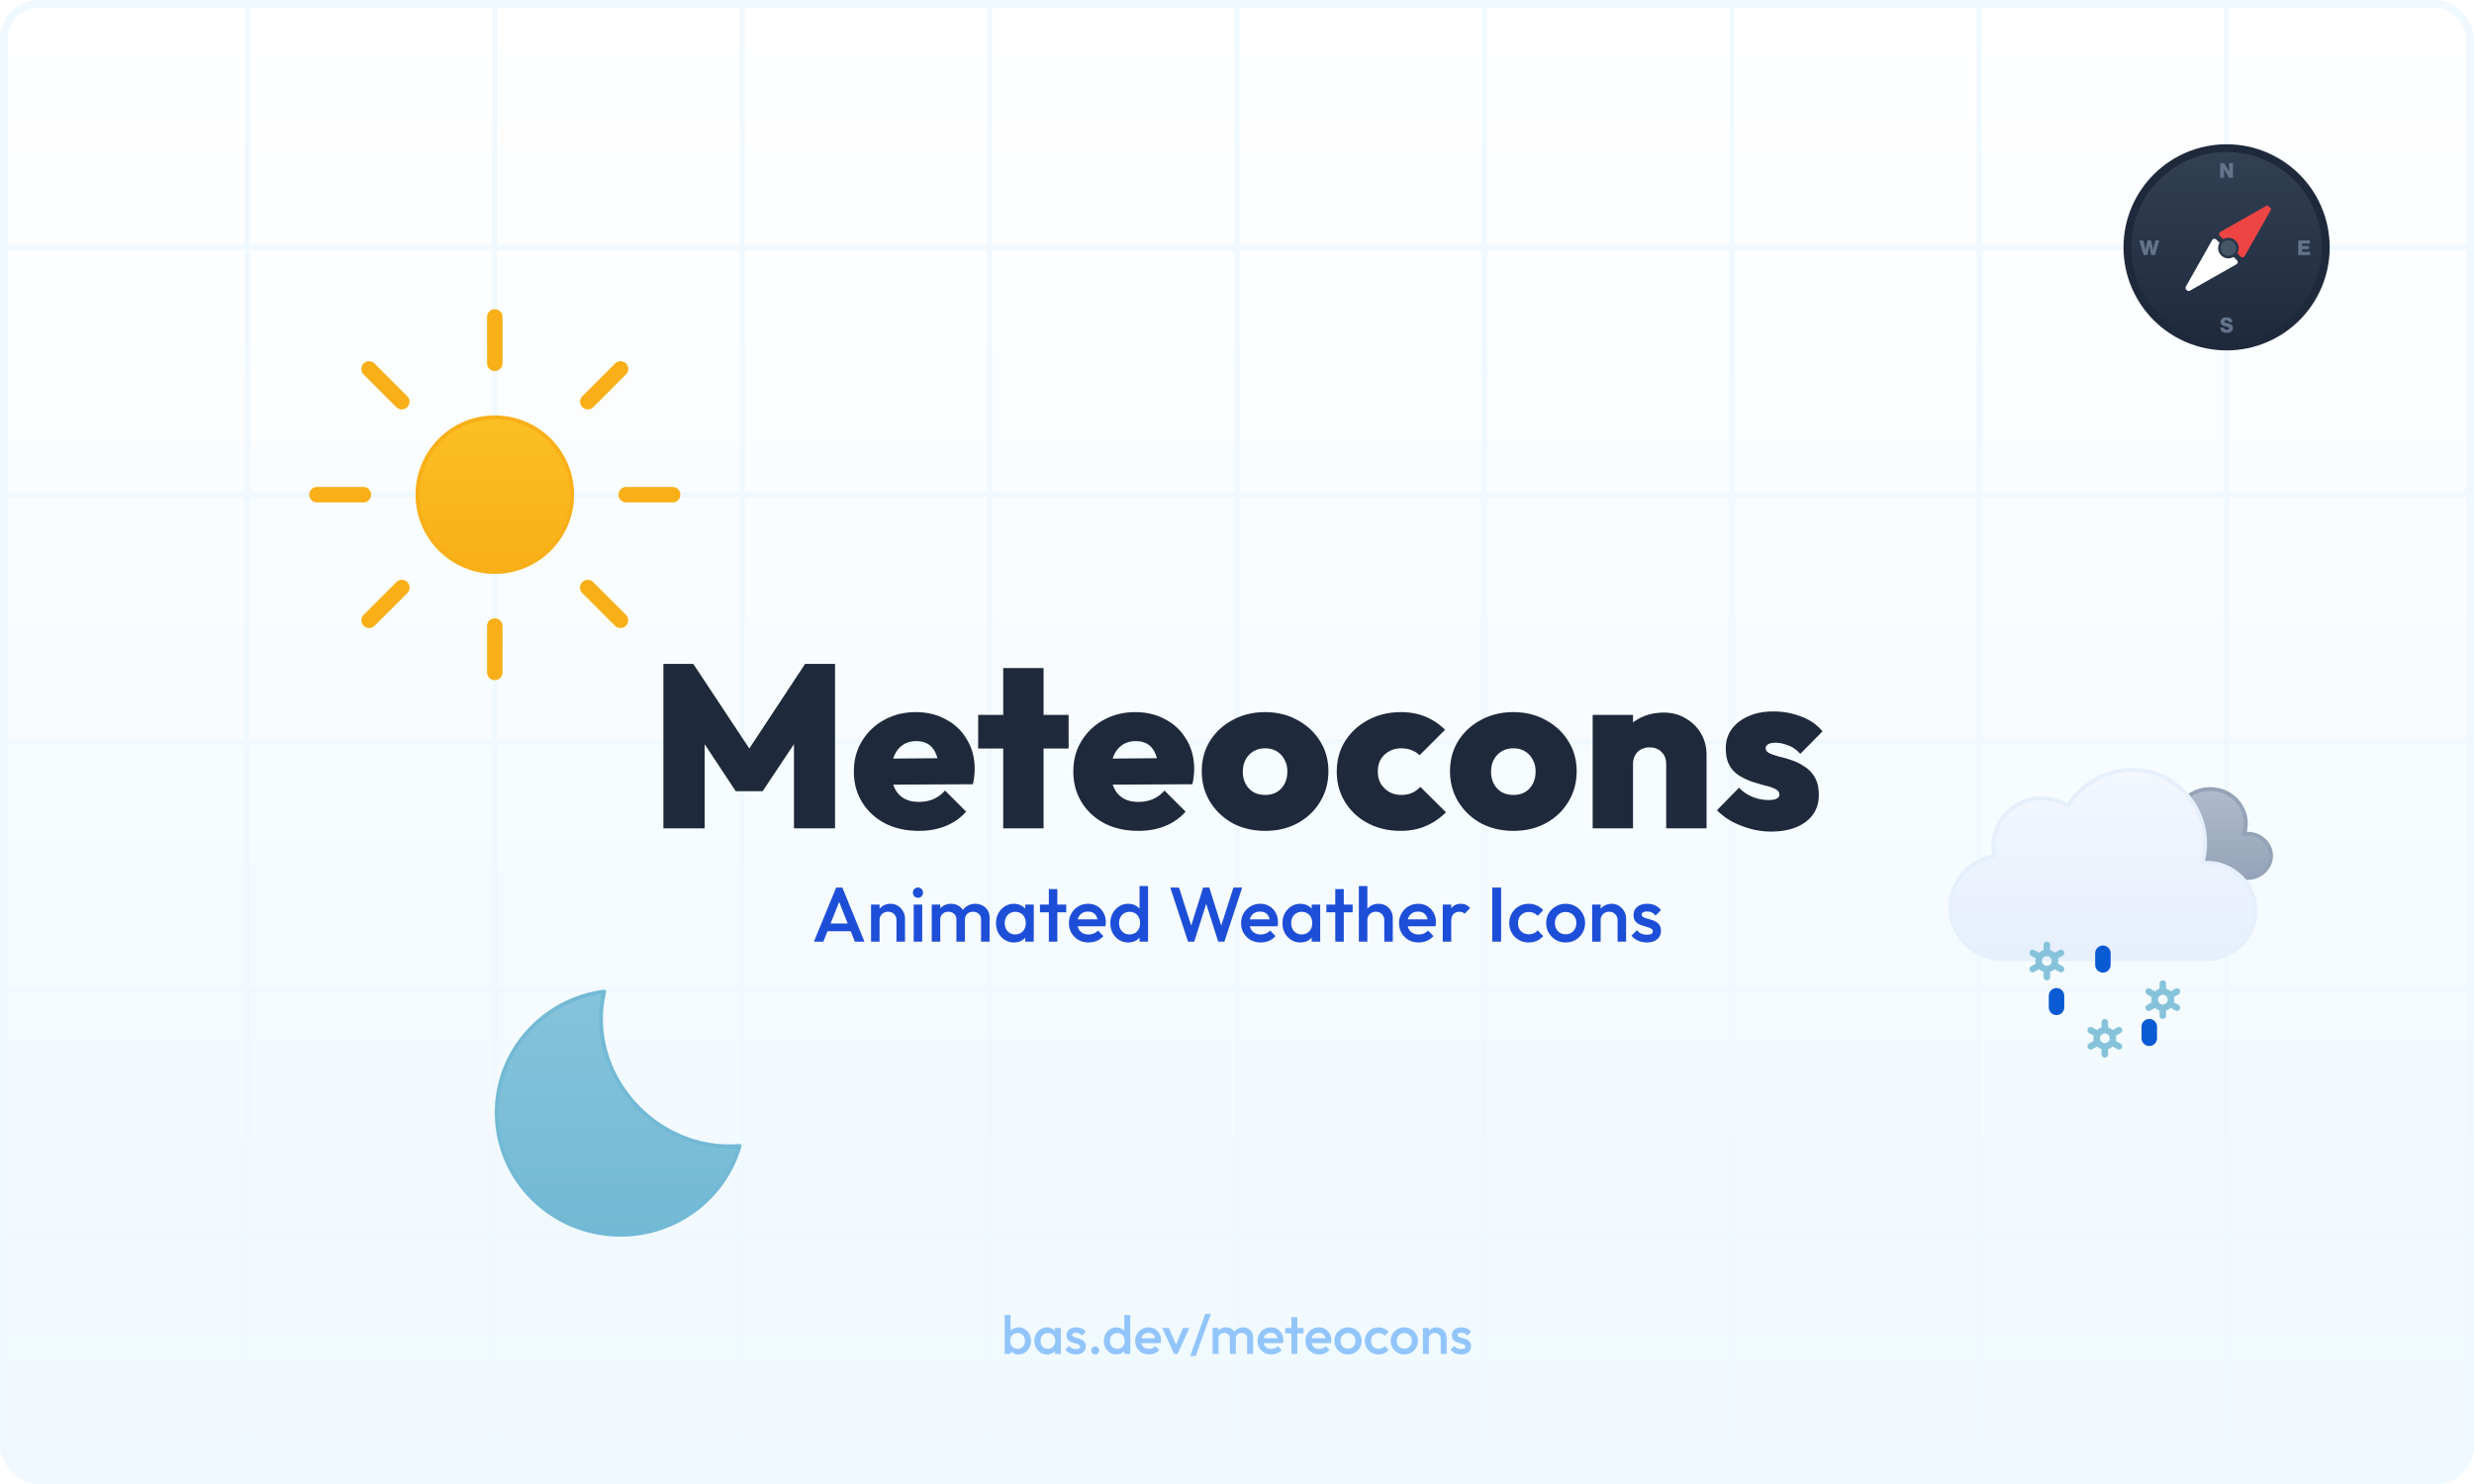 <svg xmlns="http://www.w3.org/2000/svg" fill="none" viewBox="0 0 1920 1152"><g clip-path="url(#a)"><rect width="1920" height="1152" fill="url(#b)" rx="30"/><path stroke="#F0F9FF" stroke-width="4" d="M0 0h192v192H0zM192 0h192v192H192zM384 0h192v192H384zM576 0h192v192H576zM768 0h192v192H768zM960 0h192v192H960zM1152 0h192v192h-192zM1344 0h192v192h-192zM1536 0h192v192h-192zM1728 0h192v192h-192zM0 192h192v192H0zM192 192h192v192H192zM384 192h192v192H384zM576 192h192v192H576zM768 192h192v192H768zM960 192h192v192H960zM1152 192h192v192h-192zM1344 192h192v192h-192zM1536 192h192v192h-192zM1728 192h192v192h-192zM0 384h192v192H0zM192 384h192v192H192zM384 384h192v192H384zM576 384h192v192H576zM768 384h192v192H768zM960 384h192v192H960zM1152 384h192v192h-192zM1344 384h192v192h-192zM1536 384h192v192h-192zM1728 384h192v192h-192zM0 576h192v192H0zM192 576h192v192H192zM384 576h192v192H384zM576 576h192v192H576zM768 576h192v192H768zM960 576h192v192H960zM1152 576h192v192h-192zM1344 576h192v192h-192zM1536 576h192v192h-192zM1728 576h192v192h-192zM0 768h192v192H0zM192 768h192v192H192zM384 768h192v192H384zM576 768h192v192H576zM768 768h192v192H768zM960 768h192v192H960zM1152 768h192v192h-192zM1344 768h192v192h-192zM1536 768h192v192h-192zM1728 768h192v192h-192zM0 960h192v192H0zM192 960h192v192H192zM384 960h192v192H384zM576 960h192v192H576zM768 960h192v192H768zM960 960h192v192H960zM1152 960h192v192h-192zM1344 960h192v192h-192zM1536 960h192v192h-192zM1728 960h192v192h-192z"/><circle cx="384" cy="384" r="60" fill="url(#c)" stroke="#F8AF18" stroke-width="3"/><path fill="#F8AF18" fill-rule="evenodd" d="M384 240a6 6 0 0 1 6 6v36a6 6 0 1 1-12 0v-36a6 6 0 0 1 6-6Zm-101.823 42.177a5.998 5.998 0 0 1 8.485 0l25.456 25.455a6.001 6.001 0 0 1-8.486 8.486l-25.455-25.456a5.998 5.998 0 0 1 0-8.485Zm203.646 0a5.998 5.998 0 0 1 0 8.485l-25.455 25.456a6.001 6.001 0 0 1-8.486-8.486l25.456-25.455a5.998 5.998 0 0 1 8.485 0ZM240 384a6 6 0 0 1 6-6h36a6 6 0 1 1 0 12h-36a6 6 0 0 1-6-6Zm240 0a6 6 0 0 1 6-6h36a6 6 0 1 1 0 12h-36a6 6 0 0 1-6-6Zm-163.882 67.882a6.001 6.001 0 0 1 0 8.486l-25.456 25.455a6 6 0 0 1-8.485-8.485l25.455-25.456a6.001 6.001 0 0 1 8.486 0Zm135.764 0a6.001 6.001 0 0 1 8.486 0l25.455 25.456a6 6 0 0 1-8.485 8.485l-25.456-25.455a6.001 6.001 0 0 1 0-8.486ZM384 480a6 6 0 0 1 6 6v36a6 6 0 1 1-12 0v-36a6 6 0 0 1 6-6Z" clip-rule="evenodd"/><path fill="url(#d)" stroke="#72B9D5" stroke-linecap="round" stroke-linejoin="round" stroke-width="3" d="M385.5 863.695c0-48.089 36.319-87.811 83.404-93.948-15.059 63.353 39.898 125.301 105.073 119.801-11.419 39.765-48.383 68.952-92.37 68.952-53.096 0-96.107-42.467-96.107-94.805Z"/><g clip-path="url(#e)"><circle cx="1728" cy="192" r="77" fill="url(#f)" stroke="#1E293B" stroke-width="6"/><path fill="#64748B" d="M1730 133.232v-6.624h2.94V138h-2.99l-3.95-6.592V138h-2.96v-11.392h2.96l4 6.624ZM1786.59 193.392v2.08h6.17V198h-9.17v-11.392h9.01v2.48h-6.01v1.872h5.28v2.432h-5.28ZM1728.08 258.368c-1.53 0-2.73-.347-3.6-1.04-.88-.704-1.35-1.701-1.41-2.992h2.96c.07 1.088.78 1.632 2.11 1.632 1.16 0 1.74-.379 1.74-1.136 0-.299-.1-.528-.32-.688-.2-.171-.54-.32-1.04-.448l-2.24-.528c-1.96-.459-2.94-1.541-2.94-3.248 0-1.045.38-1.904 1.14-2.576.75-.672 1.88-1.008 3.39-1.008 1.44 0 2.56.32 3.37.96.82.629 1.25 1.525 1.32 2.688h-2.9c-.13-.896-.73-1.344-1.81-1.344-.47 0-.84.096-1.12.288-.26.181-.4.427-.4.736 0 .48.37.811 1.09.992l2.34.544c2.11.501 3.16 1.643 3.16 3.424 0 1.173-.43 2.091-1.29 2.752-.87.661-2.05.992-3.55.992ZM1671.46 191.616l1.26-5.008h2.99L1672.4 198h-2.88l-1.52-7.28-1.46 7.28h-2.94l-3.31-11.392h3.02l1.27 5.008.52 2.704.47-2.704 1.07-5.008h2.75l1.11 5.008.44 2.656.52-2.656Z"/></g><g clip-path="url(#g)" filter="url(#h)"><path fill="#fff" d="m1735.61 203.195-35.99 20.39c-1.92 1.088-4.29-1.28-3.2-3.202l20.38-35.995a2.006 2.006 0 0 1 3.16-.429l16.08 16.082c.94.934.72 2.503-.43 3.154Z"/><path fill="#EF4444" d="m1742.02 196.784 20.39-35.996c1.09-1.921-1.28-4.289-3.2-3.201l-35.99 20.39a1.997 1.997 0 0 0-.43 3.154l16.08 16.081c.93.935 2.5.722 3.15-.428Z"/><circle cx="1729.41" cy="190.586" r="7" fill="#475569" stroke="#293649" stroke-width="2" transform="rotate(45 1729.41 190.586)"/></g><path fill="url(#i)" stroke="#94A3B8" stroke-miterlimit="10" stroke-width="3" d="m1742.13 645.331-.51 1.961 2.03-.084c9.84-.413 18.85 7.203 18.85 17.125 0 9.598-8.49 17.166-18.03 17.167-17.68-.015-35.36-.01-53.03-.005-8.84.002-17.68.005-26.51.005-9.63.002-18.4-7.142-19.35-16.768-.94-9.594 6.27-18.184 15.71-19.895l1.48-.267-.27-1.474c-1.18-6.587 1.94-13.313 7.56-16.977 5.77-3.766 13.47-3.962 19.45-.515l1.23.714.78-1.201c7.21-11.199 22.12-15.484 34.43-10.543 12.13 4.869 19.49 18.023 16.18 30.757Z"/><path fill="url(#j)" stroke="#E6EFFC" stroke-miterlimit="10" stroke-width="3" d="m1709.71 667.947-.49 1.949 2.01-.087c21.03-.918 39.27 16.208 39.27 37.302 0 20.419-17.18 37.389-37.57 37.389H1553.86c-20.48.005-38.25-15.976-40.18-36.393-1.93-20.41 12.53-39.416 32.65-43.215l1.45-.274-.25-1.454c-2.45-14.225 3.85-28.936 15.78-37.043 11.97-8.128 28.03-8.57 40.43-1.117l1.27.763.78-1.26c14.58-23.574 45.1-33.261 70.66-22.577 25.52 10.67 39.97 39.15 33.26 66.017Z"/><path fill="#86C3DB" d="m1600.73 750.098-3.61-2.065a8.58 8.58 0 0 0-.01-4.061l3.62-2.069c.29-.162.54-.379.75-.64.2-.261.35-.559.43-.878.09-.319.11-.652.07-.979a2.544 2.544 0 0 0-.32-.928 2.538 2.538 0 0 0-3.46-.918l-3.62 2.069c-1-.953-2.22-1.65-3.55-2.03v-4.138a2.51 2.51 0 0 0-.77-1.745 2.516 2.516 0 0 0-1.76-.716c-.66 0-1.29.257-1.76.716a2.51 2.51 0 0 0-.77 1.745v4.138a8.844 8.844 0 0 0-3.56 2.023l-3.61-2.066a2.547 2.547 0 0 0-3.46.918c-.17.285-.28.601-.32.928-.04.328-.02.661.07.979.08.319.23.618.43.878.21.261.46.479.75.641l3.61 2.065a8.575 8.575 0 0 0 .01 4.06l-3.62 2.069c-.29.162-.54.38-.75.64-.2.261-.35.559-.43.878-.09.319-.11.652-.07.98a2.531 2.531 0 0 0 1.86 2.097c.65.172 1.34.082 1.92-.251l3.62-2.069a8.49 8.49 0 0 0 3.55 2.025v4.145c.02.66.3 1.286.77 1.745.47.459 1.1.716 1.76.716.66 0 1.29-.257 1.76-.716a2.51 2.51 0 0 0 .77-1.745v-4.146a8.826 8.826 0 0 0 3.55-2.021l3.62 2.069a2.547 2.547 0 0 0 3.46-.917c.17-.286.28-.601.32-.929.04-.327.02-.66-.07-.979a2.415 2.415 0 0 0-.43-.878 2.57 2.57 0 0 0-.75-.64Zm-14.13-.84c-.43-.243-.81-.57-1.11-.961a3.656 3.656 0 0 1-.66-1.317 3.832 3.832 0 0 1-.1-1.469c.07-.492.23-.965.48-1.394a3.822 3.822 0 0 1 2.31-1.752 3.809 3.809 0 0 1 3.99 1.334 3.801 3.801 0 0 1 .75 2.787c-.06.491-.22.965-.47 1.393a3.868 3.868 0 0 1-2.32 1.753c-.97.259-2 .125-2.87-.372v-.002ZM1645.73 810.098l-3.61-2.065a8.58 8.58 0 0 0-.01-4.061l3.62-2.069c.29-.162.54-.379.75-.64.2-.261.35-.559.43-.878.09-.319.11-.652.07-.979a2.544 2.544 0 0 0-.32-.928 2.538 2.538 0 0 0-3.46-.918l-3.62 2.069c-1-.953-2.22-1.65-3.55-2.03v-4.138a2.51 2.51 0 0 0-.77-1.745 2.516 2.516 0 0 0-1.76-.716c-.66 0-1.29.257-1.76.716a2.51 2.51 0 0 0-.77 1.745v4.138a8.844 8.844 0 0 0-3.56 2.023l-3.61-2.066a2.547 2.547 0 0 0-3.46.918c-.17.285-.28.601-.32.928-.04.328-.02.661.07.979.08.319.23.618.43.878.21.261.46.479.75.641l3.61 2.065a8.575 8.575 0 0 0 .01 4.06l-3.62 2.069c-.29.162-.54.38-.75.64-.2.261-.35.559-.43.878-.09.319-.11.652-.07.98a2.531 2.531 0 0 0 1.86 2.097c.65.172 1.34.082 1.92-.251l3.62-2.069a8.49 8.49 0 0 0 3.55 2.025v4.145c.02.66.3 1.286.77 1.745.47.459 1.1.716 1.76.716.66 0 1.29-.257 1.76-.716a2.51 2.51 0 0 0 .77-1.745v-4.146a8.826 8.826 0 0 0 3.55-2.021l3.62 2.069a2.547 2.547 0 0 0 3.46-.917c.17-.286.28-.601.32-.929.04-.327.02-.66-.07-.979a2.415 2.415 0 0 0-.43-.878 2.57 2.57 0 0 0-.75-.64Zm-14.13-.84c-.43-.243-.81-.57-1.11-.961a3.656 3.656 0 0 1-.66-1.317 3.832 3.832 0 0 1-.1-1.469c.07-.492.23-.965.48-1.394a3.822 3.822 0 0 1 2.31-1.752 3.809 3.809 0 0 1 3.99 1.334 3.801 3.801 0 0 1 .75 2.787c-.06.491-.22.965-.47 1.393a3.868 3.868 0 0 1-2.32 1.753c-.97.259-2 .125-2.87-.372v-.002ZM1690.73 780.098l-3.61-2.065a8.58 8.58 0 0 0-.01-4.061l3.62-2.069c.29-.162.54-.379.75-.64.2-.261.35-.559.43-.878.09-.319.11-.652.07-.979a2.544 2.544 0 0 0-.32-.928 2.538 2.538 0 0 0-3.46-.918l-3.62 2.069c-1-.953-2.22-1.65-3.55-2.03v-4.138a2.51 2.51 0 0 0-.77-1.745 2.516 2.516 0 0 0-1.76-.716c-.66 0-1.29.257-1.76.716a2.51 2.51 0 0 0-.77 1.745v4.138a8.844 8.844 0 0 0-3.56 2.023l-3.61-2.066a2.547 2.547 0 0 0-3.46.918c-.17.285-.28.601-.32.928-.04.328-.02.661.07.979.08.319.23.618.43.878.21.261.46.479.75.641l3.61 2.065a8.575 8.575 0 0 0 .01 4.06l-3.62 2.069c-.29.162-.54.38-.75.64-.2.261-.35.559-.43.878-.09.319-.11.652-.07.98a2.531 2.531 0 0 0 1.86 2.097c.65.172 1.34.082 1.92-.251l3.62-2.069a8.49 8.49 0 0 0 3.55 2.025v4.145c.02.66.3 1.286.77 1.745.47.459 1.1.716 1.76.716.66 0 1.29-.257 1.76-.716a2.51 2.51 0 0 0 .77-1.745v-4.146a8.826 8.826 0 0 0 3.55-2.021l3.62 2.069a2.547 2.547 0 0 0 3.46-.917c.17-.286.28-.601.32-.929.04-.327.02-.66-.07-.979a2.415 2.415 0 0 0-.43-.878 2.57 2.57 0 0 0-.75-.64Zm-14.13-.84c-.43-.243-.81-.57-1.11-.961a3.656 3.656 0 0 1-.66-1.317 3.832 3.832 0 0 1-.1-1.469c.07-.492.23-.965.48-1.394a3.822 3.822 0 0 1 2.31-1.752 3.809 3.809 0 0 1 3.99 1.334 3.801 3.801 0 0 1 .75 2.787c-.06.491-.22.965-.47 1.393a3.868 3.868 0 0 1-2.32 1.753c-.97.259-2 .125-2.87-.372v-.002Z"/><path stroke="#0A5AD4" stroke-linecap="round" stroke-width="12" d="M1596 773v9M1632 740v9M1668 797v9"/><path fill="#1E293B" d="M514.836 643V515.38h23.22l48.96 73.98h-10.98l48.78-73.98h23.22V643h-31.86v-74.34l5.04 1.44-29.34 44.1h-20.88l-29.16-44.1 5.04-1.44V643h-32.04Zm198.218 1.98c-9.84 0-18.54-1.92-26.1-5.76-7.56-3.96-13.5-9.42-17.82-16.38-4.32-6.96-6.48-14.94-6.48-23.94 0-8.88 2.1-16.74 6.3-23.58 4.2-6.96 9.9-12.42 17.1-16.38 7.32-4.08 15.54-6.12 24.66-6.12 8.88 0 16.74 1.92 23.58 5.76 6.96 3.72 12.36 8.94 16.2 15.66 3.96 6.6 5.94 14.16 5.94 22.68 0 1.8-.12 3.66-.36 5.58-.12 1.8-.48 3.9-1.08 6.3l-77.58.36V589l65.16-.54-14.04 8.82c-.12-4.92-.84-8.94-2.16-12.06-1.32-3.24-3.24-5.7-5.76-7.38-2.52-1.68-5.7-2.52-9.54-2.52-3.96 0-7.38.96-10.26 2.88s-5.1 4.62-6.66 8.1c-1.56 3.48-2.34 7.68-2.34 12.6 0 5.04.84 9.36 2.52 12.96 1.68 3.48 4.08 6.12 7.2 7.92 3.12 1.8 6.96 2.7 11.52 2.7 4.32 0 8.1-.72 11.34-2.16 3.36-1.44 6.36-3.66 9-6.66l16.38 16.38c-4.32 4.92-9.6 8.64-15.84 11.16-6.12 2.52-13.08 3.78-20.88 3.78Zm65.51-1.98V518.62h31.32V643h-31.32Zm-19.44-61.92v-26.1h70.2v26.1h-70.2Zm124.262 63.9c-9.84 0-18.54-1.92-26.1-5.76-7.56-3.96-13.5-9.42-17.82-16.38-4.32-6.96-6.48-14.94-6.48-23.94 0-8.88 2.1-16.74 6.3-23.58 4.2-6.96 9.9-12.42 17.1-16.38 7.32-4.08 15.54-6.12 24.66-6.12 8.88 0 16.74 1.92 23.58 5.76 6.96 3.72 12.36 8.94 16.2 15.66 3.96 6.6 5.94 14.16 5.94 22.68 0 1.8-.12 3.66-.36 5.58-.12 1.8-.48 3.9-1.08 6.3l-77.58.36V589l65.16-.54-14.04 8.82c-.12-4.92-.84-8.94-2.16-12.06-1.32-3.24-3.24-5.7-5.76-7.38-2.52-1.68-5.7-2.52-9.54-2.52-3.96 0-7.38.96-10.26 2.88s-5.1 4.62-6.66 8.1c-1.56 3.48-2.34 7.68-2.34 12.6 0 5.04.84 9.36 2.52 12.96 1.68 3.48 4.08 6.12 7.2 7.92 3.12 1.8 6.96 2.7 11.52 2.7 4.32 0 8.1-.72 11.34-2.16 3.36-1.44 6.36-3.66 9-6.66l16.38 16.38c-4.32 4.92-9.6 8.64-15.84 11.16-6.12 2.52-13.08 3.78-20.88 3.78Zm98.588 0c-9.48 0-17.94-1.98-25.38-5.94-7.32-4.08-13.14-9.6-17.46-16.56-4.32-7.08-6.48-15-6.48-23.76 0-8.76 2.1-16.56 6.3-23.4 4.32-6.96 10.2-12.42 17.64-16.38 7.44-4.08 15.84-6.12 25.2-6.12s17.7 2.04 25.016 6.12c7.44 3.96 13.32 9.42 17.64 16.38 4.32 6.84 6.48 14.64 6.48 23.4 0 8.76-2.16 16.68-6.48 23.76-4.2 6.96-10.02 12.48-17.46 16.56-7.316 3.96-15.656 5.94-25.016 5.94Zm-.18-27.9c3.48 0 6.48-.72 9-2.16 2.64-1.56 4.68-3.72 6.12-6.48 1.44-2.76 2.16-5.94 2.16-9.54 0-3.6-.78-6.72-2.34-9.36-1.44-2.76-3.42-4.86-5.94-6.3-2.52-1.56-5.52-2.34-9-2.34-3.36 0-6.36.78-9 2.34-2.64 1.56-4.68 3.72-6.12 6.48-1.44 2.64-2.16 5.76-2.16 9.36 0 3.48.72 6.6 2.16 9.36 1.44 2.76 3.48 4.92 6.12 6.48 2.64 1.44 5.64 2.16 9 2.16Zm105.126 27.9c-9.36 0-17.82-1.98-25.38-5.94-7.44-3.96-13.32-9.42-17.64-16.38-4.32-6.96-6.48-14.82-6.48-23.58 0-8.88 2.16-16.8 6.48-23.76 4.44-6.96 10.38-12.42 17.82-16.38 7.56-4.08 16.08-6.12 25.56-6.12 6.84 0 13.08 1.14 18.72 3.42 5.64 2.28 10.8 5.7 15.48 10.26l-19.8 19.8c-1.8-1.8-3.9-3.12-6.3-3.96-2.28-.96-4.98-1.44-8.1-1.44-3.36 0-6.42.78-9.18 2.34-2.64 1.44-4.8 3.48-6.48 6.12-1.56 2.64-2.34 5.82-2.34 9.54 0 3.6.78 6.78 2.34 9.54 1.68 2.64 3.84 4.74 6.48 6.3 2.76 1.56 5.82 2.34 9.18 2.34 3.36 0 6.24-.54 8.64-1.62 2.4-1.08 4.5-2.64 6.3-4.68l19.98 19.8c-4.92 4.8-10.26 8.4-16.02 10.8-5.64 2.4-12.06 3.6-19.26 3.6Zm87.71 0c-9.48 0-17.94-1.98-25.38-5.94-7.32-4.08-13.14-9.6-17.46-16.56-4.32-7.08-6.48-15-6.48-23.76 0-8.76 2.1-16.56 6.3-23.4 4.32-6.96 10.2-12.42 17.64-16.38 7.44-4.08 15.84-6.12 25.2-6.12s17.7 2.04 25.02 6.12c7.44 3.96 13.32 9.42 17.64 16.38 4.32 6.84 6.48 14.64 6.48 23.4 0 8.76-2.16 16.68-6.48 23.76-4.2 6.96-10.02 12.48-17.46 16.56-7.32 3.96-15.66 5.94-25.02 5.94Zm-.18-27.9c3.48 0 6.48-.72 9-2.16 2.64-1.56 4.68-3.72 6.12-6.48 1.44-2.76 2.16-5.94 2.16-9.54 0-3.6-.78-6.72-2.34-9.36-1.44-2.76-3.42-4.86-5.94-6.3-2.52-1.56-5.52-2.34-9-2.34-3.36 0-6.36.78-9 2.34-2.64 1.56-4.68 3.72-6.12 6.48-1.44 2.64-2.16 5.76-2.16 9.36 0 3.48.72 6.6 2.16 9.36 1.44 2.76 3.48 4.92 6.12 6.48 2.64 1.44 5.64 2.16 9 2.16ZM1293.08 643v-49.68c0-4.08-1.2-7.26-3.6-9.54-2.4-2.4-5.46-3.6-9.18-3.6-2.52 0-4.8.54-6.84 1.62a11.587 11.587 0 0 0-4.5 4.5c-1.08 1.92-1.62 4.26-1.62 7.02l-12.24-5.76c0-7.08 1.56-13.14 4.68-18.18 3.12-5.16 7.38-9.12 12.78-11.88 5.52-2.88 11.76-4.32 18.72-4.32 6.36 0 12 1.5 16.92 4.5 5.04 2.88 9 6.78 11.88 11.7 2.88 4.92 4.32 10.5 4.32 16.74V643h-31.32Zm-57.06 0v-88.02h31.32V643h-31.32Zm138.42 2.52c-5.4 0-10.74-.72-16.02-2.16-5.16-1.44-10.02-3.36-14.58-5.76-4.44-2.52-8.22-5.4-11.34-8.64l17.1-17.46c2.88 3 6.3 5.34 10.26 7.02 4.08 1.68 8.4 2.52 12.96 2.52 2.64 0 4.62-.36 5.94-1.08 1.44-.72 2.16-1.74 2.16-3.06 0-1.92-1.02-3.36-3.06-4.32-1.92-1.08-4.5-1.98-7.74-2.7-3.12-.84-6.42-1.8-9.9-2.88-3.48-1.2-6.84-2.76-10.08-4.68s-5.88-4.62-7.92-8.1c-1.92-3.48-2.88-7.92-2.88-13.32 0-5.64 1.5-10.56 4.5-14.76 3.12-4.32 7.44-7.68 12.96-10.08 5.52-2.52 12-3.78 19.44-3.78 7.56 0 14.76 1.32 21.6 3.96 6.84 2.52 12.36 6.36 16.56 11.52l-17.28 17.46c-2.88-3.24-6.06-5.46-9.54-6.66-3.48-1.32-6.66-1.98-9.54-1.98-2.76 0-4.74.42-5.94 1.26-1.2.72-1.8 1.74-1.8 3.06 0 1.56.96 2.82 2.88 3.78 2.04.96 4.62 1.86 7.74 2.7 3.24.72 6.54 1.68 9.9 2.88 3.48 1.2 6.78 2.88 9.9 5.04 3.24 2.04 5.82 4.8 7.74 8.28 2.04 3.48 3.06 7.98 3.06 13.5 0 8.76-3.36 15.72-10.08 20.88-6.72 5.04-15.72 7.56-27 7.56Z"/><path fill="#1D4ED8" d="m631.647 731 17.28-42h4.8l17.16 42h-7.44l-13.44-34.02h2.52L638.967 731h-7.32Zm8.52-8.1v-6h22.26v6h-22.26Zm55.569 8.1v-16.62c0-1.92-.62-3.5-1.86-4.74-1.2-1.24-2.76-1.86-4.68-1.86-1.28 0-2.42.28-3.42.84-1 .56-1.78 1.34-2.34 2.34-.56 1-.84 2.14-.84 3.42l-2.58-1.44c0-2.2.48-4.14 1.44-5.82.96-1.72 2.28-3.06 3.96-4.02 1.72-1 3.64-1.5 5.76-1.5 2.16 0 4.08.56 5.76 1.68 1.68 1.08 3 2.5 3.96 4.26.96 1.72 1.44 3.52 1.44 5.4V731h-6.6Zm-19.74 0v-28.8h6.6V731h-6.6Zm33.107 0v-28.8h6.6V731h-6.6Zm3.3-34.08c-1.12 0-2.06-.38-2.82-1.14-.72-.76-1.08-1.7-1.08-2.82 0-1.12.36-2.06 1.08-2.82.76-.76 1.7-1.14 2.82-1.14 1.16 0 2.1.38 2.82 1.14.72.76 1.08 1.7 1.08 2.82 0 1.12-.36 2.06-1.08 2.82-.72.76-1.66 1.14-2.82 1.14ZM723.105 731v-28.8h6.6V731h-6.6Zm19.14 0v-17.16c0-1.92-.6-3.4-1.8-4.44-1.2-1.08-2.68-1.62-4.44-1.62-1.2 0-2.28.24-3.24.72-.92.48-1.66 1.18-2.22 2.1-.56.88-.84 1.96-.84 3.24l-2.58-1.44c0-2.2.48-4.1 1.44-5.7.96-1.6 2.26-2.84 3.9-3.72 1.64-.92 3.48-1.38 5.52-1.38 2.04 0 3.88.44 5.52 1.32 1.64.88 2.94 2.12 3.9 3.72s1.44 3.52 1.44 5.76V731h-6.6Zm19.14 0v-17.16c0-1.92-.6-3.4-1.8-4.44-1.2-1.08-2.68-1.62-4.44-1.62-1.16 0-2.22.24-3.18.72s-1.72 1.18-2.28 2.1c-.56.88-.84 1.96-.84 3.24l-3.72-1.44c.2-2.2.84-4.1 1.92-5.7a11.2 11.2 0 0 1 4.14-3.72c1.72-.92 3.6-1.38 5.64-1.38 2.08 0 3.96.44 5.64 1.32 1.68.88 3.02 2.12 4.02 3.72 1 1.6 1.5 3.52 1.5 5.76V731h-6.6Zm25.46.6c-2.6 0-4.96-.66-7.08-1.98-2.08-1.32-3.74-3.1-4.98-5.34-1.2-2.28-1.8-4.82-1.8-7.62 0-2.84.6-5.38 1.8-7.62 1.24-2.28 2.9-4.08 4.98-5.4 2.12-1.36 4.48-2.04 7.08-2.04 2.2 0 4.14.48 5.82 1.44 1.72.92 3.08 2.2 4.08 3.84 1 1.64 1.5 3.5 1.5 5.58v8.28c0 2.08-.5 3.94-1.5 5.58-.96 1.64-2.3 2.94-4.02 3.9-1.72.92-3.68 1.38-5.88 1.38Zm1.08-6.24c2.44 0 4.4-.82 5.88-2.46 1.52-1.64 2.28-3.74 2.28-6.3 0-1.72-.34-3.24-1.02-4.56-.68-1.32-1.64-2.34-2.88-3.06-1.2-.76-2.62-1.14-4.26-1.14-1.6 0-3.02.38-4.26 1.14-1.2.72-2.16 1.74-2.88 3.06-.68 1.32-1.02 2.84-1.02 4.56 0 1.72.34 3.24 1.02 4.56.72 1.32 1.68 2.36 2.88 3.12 1.24.72 2.66 1.08 4.26 1.08Zm7.74 5.64v-7.74l1.14-7.02-1.14-6.96v-7.08h6.6V731h-6.6Zm18.305 0v-40.8h6.6V731h-6.6Zm-6.9-22.8v-6h20.4v6h-20.4Zm37.755 23.4c-2.88 0-5.48-.64-7.8-1.92-2.28-1.32-4.1-3.12-5.46-5.4-1.32-2.28-1.98-4.84-1.98-7.68s.66-5.38 1.98-7.62c1.32-2.28 3.1-4.08 5.34-5.4 2.28-1.32 4.8-1.98 7.56-1.98 2.68 0 5.04.62 7.08 1.86 2.08 1.24 3.7 2.94 4.86 5.1 1.2 2.16 1.8 4.62 1.8 7.38 0 .48-.04.98-.12 1.5-.04.48-.12 1.02-.24 1.62h-23.64v-5.4h20.22l-2.46 2.16c-.08-1.76-.42-3.24-1.02-4.44-.6-1.2-1.46-2.12-2.58-2.76-1.08-.64-2.42-.96-4.02-.96-1.68 0-3.14.36-4.38 1.08-1.24.72-2.2 1.74-2.88 3.06-.68 1.28-1.02 2.82-1.02 4.62 0 1.8.36 3.38 1.08 4.74a7.811 7.811 0 0 0 3.06 3.18c1.32.72 2.84 1.08 4.56 1.08 1.48 0 2.84-.26 4.08-.78a8.518 8.518 0 0 0 3.24-2.28l4.2 4.26c-1.4 1.64-3.1 2.88-5.1 3.72-2 .84-4.12 1.26-6.36 1.26Zm30.731 0c-2.6 0-4.96-.66-7.08-1.98-2.08-1.32-3.74-3.1-4.98-5.34-1.2-2.28-1.8-4.82-1.8-7.62 0-2.84.6-5.38 1.8-7.62 1.24-2.28 2.9-4.08 4.98-5.4 2.12-1.36 4.48-2.04 7.08-2.04 2.2 0 4.14.48 5.82 1.44 1.72.92 3.08 2.2 4.08 3.84 1 1.64 1.5 3.5 1.5 5.58v8.28c0 2.08-.5 3.94-1.5 5.58-.96 1.64-2.3 2.94-4.02 3.9-1.72.92-3.68 1.38-5.88 1.38Zm1.08-6.24c1.64 0 3.06-.36 4.26-1.08 1.24-.76 2.2-1.8 2.88-3.12.68-1.32 1.02-2.84 1.02-4.56 0-1.72-.34-3.24-1.02-4.56-.68-1.32-1.64-2.34-2.88-3.06-1.2-.76-2.62-1.14-4.26-1.14-1.6 0-3.02.38-4.26 1.14-1.2.72-2.16 1.74-2.88 3.06-.68 1.32-1.02 2.84-1.02 4.56 0 1.72.34 3.24 1.02 4.56.72 1.32 1.68 2.36 2.88 3.12 1.24.72 2.66 1.08 4.26 1.08Zm14.34 5.64h-6.6v-7.74l1.14-7.02-1.14-6.96V687.8h6.6V731Zm31.036 0-13.8-42h6.78l10.38 32.34h-1.8l10.14-32.34h4.8l10.14 32.34h-1.8l10.38-32.34h6.78l-13.8 42h-4.8l-10.2-32.28h1.8l-10.2 32.28h-4.8Zm56.407.6c-2.88 0-5.48-.64-7.8-1.92-2.28-1.32-4.1-3.12-5.46-5.4-1.32-2.28-1.98-4.84-1.98-7.68s.66-5.38 1.98-7.62c1.32-2.28 3.1-4.08 5.34-5.4 2.28-1.32 4.8-1.98 7.56-1.98 2.68 0 5.04.62 7.08 1.86 2.08 1.24 3.7 2.94 4.86 5.1 1.2 2.16 1.8 4.62 1.8 7.38 0 .48-.04.98-.12 1.5-.04.48-.12 1.02-.24 1.62h-23.64v-5.4h20.22l-2.46 2.16c-.08-1.76-.42-3.24-1.02-4.44-.6-1.2-1.46-2.12-2.58-2.76-1.08-.64-2.42-.96-4.02-.96-1.68 0-3.14.36-4.38 1.08-1.24.72-2.2 1.74-2.88 3.06-.68 1.28-1.02 2.82-1.02 4.62 0 1.8.36 3.38 1.08 4.74a7.811 7.811 0 0 0 3.06 3.18c1.32.72 2.84 1.08 4.56 1.08 1.48 0 2.84-.26 4.08-.78a8.518 8.518 0 0 0 3.24-2.28l4.2 4.26c-1.4 1.64-3.1 2.88-5.1 3.72-2 .84-4.12 1.26-6.36 1.26Zm30.731 0c-2.6 0-4.96-.66-7.08-1.98-2.08-1.32-3.74-3.1-4.98-5.34-1.2-2.28-1.8-4.82-1.8-7.62 0-2.84.6-5.38 1.8-7.62 1.24-2.28 2.9-4.08 4.98-5.4 2.12-1.36 4.48-2.04 7.08-2.04 2.2 0 4.14.48 5.82 1.44 1.72.92 3.08 2.2 4.08 3.84 1 1.64 1.5 3.5 1.5 5.58v8.28c0 2.08-.5 3.94-1.5 5.58-.96 1.64-2.3 2.94-4.02 3.9-1.72.92-3.68 1.38-5.88 1.38Zm1.08-6.24c2.44 0 4.4-.82 5.88-2.46 1.52-1.64 2.28-3.74 2.28-6.3 0-1.72-.34-3.24-1.02-4.56-.68-1.32-1.64-2.34-2.88-3.06-1.2-.76-2.62-1.14-4.26-1.14-1.6 0-3.02.38-4.26 1.14-1.2.72-2.16 1.74-2.88 3.06-.68 1.32-1.02 2.84-1.02 4.56 0 1.72.34 3.24 1.02 4.56.72 1.32 1.68 2.36 2.88 3.12 1.24.72 2.66 1.08 4.26 1.08Zm7.74 5.64v-7.74l1.14-7.02-1.14-6.96v-7.08h6.6V731h-6.6Zm18.3 0v-40.8h6.6V731h-6.6Zm-6.9-22.8v-6h20.4v6h-20.4Zm44.94 22.8v-16.62c0-1.92-.62-3.5-1.86-4.74-1.2-1.24-2.76-1.86-4.68-1.86-1.28 0-2.42.28-3.42.84-1 .56-1.78 1.34-2.34 2.34-.56 1-.84 2.14-.84 3.42l-2.58-1.44c0-2.2.48-4.14 1.44-5.82.96-1.72 2.28-3.06 3.96-4.02 1.72-1 3.64-1.5 5.76-1.5 2.16 0 4.08.48 5.76 1.44 1.68.96 3 2.3 3.96 4.02.96 1.68 1.44 3.64 1.44 5.88V731h-6.6Zm-19.74 0v-43.2h6.6V731h-6.6Zm46.43.6c-2.88 0-5.48-.64-7.8-1.92-2.28-1.32-4.1-3.12-5.46-5.4-1.32-2.28-1.98-4.84-1.98-7.68s.66-5.38 1.98-7.62c1.32-2.28 3.1-4.08 5.34-5.4 2.28-1.32 4.8-1.98 7.56-1.98 2.68 0 5.04.62 7.08 1.86 2.08 1.24 3.7 2.94 4.86 5.1 1.2 2.16 1.8 4.62 1.8 7.38 0 .48-.04.98-.12 1.5-.04.48-.12 1.02-.24 1.62h-23.64v-5.4h20.22l-2.46 2.16c-.08-1.76-.42-3.24-1.02-4.44-.6-1.2-1.46-2.12-2.58-2.76-1.08-.64-2.42-.96-4.02-.96-1.68 0-3.14.36-4.38 1.08-1.24.72-2.2 1.74-2.88 3.06-.68 1.28-1.02 2.82-1.02 4.62 0 1.8.36 3.38 1.08 4.74a7.811 7.811 0 0 0 3.06 3.18c1.32.72 2.84 1.08 4.56 1.08 1.48 0 2.84-.26 4.08-.78a8.518 8.518 0 0 0 3.24-2.28l4.2 4.26c-1.4 1.64-3.1 2.88-5.1 3.72-2 .84-4.12 1.26-6.36 1.26Zm18.67-.6v-28.8h6.6V731h-6.6Zm6.6-16.02-2.28-1.14c0-3.64.8-6.58 2.4-8.82 1.64-2.28 4.1-3.42 7.38-3.42 1.44 0 2.74.26 3.9.78 1.16.52 2.24 1.36 3.24 2.52l-4.32 4.44c-.52-.56-1.1-.96-1.74-1.2-.64-.24-1.38-.36-2.22-.36-1.84 0-3.36.58-4.56 1.74-1.2 1.16-1.8 2.98-1.8 5.46Zm31.8 16.02v-42h6.9v42h-6.9Zm28.35.6c-2.84 0-5.42-.66-7.74-1.98a14.573 14.573 0 0 1-5.4-5.4c-1.32-2.28-1.98-4.82-1.98-7.62 0-2.84.66-5.38 1.98-7.62 1.32-2.28 3.12-4.08 5.4-5.4 2.32-1.32 4.9-1.98 7.74-1.98 2.24 0 4.32.44 6.24 1.32 1.96.84 3.62 2.06 4.98 3.66l-4.32 4.38c-.84-1-1.86-1.74-3.06-2.22-1.16-.52-2.44-.78-3.84-.78-1.64 0-3.1.38-4.38 1.14a7.847 7.847 0 0 0-2.94 3c-.68 1.28-1.02 2.78-1.02 4.5 0 1.68.34 3.18 1.02 4.5.72 1.28 1.7 2.3 2.94 3.06 1.28.72 2.74 1.08 4.38 1.08 1.4 0 2.68-.24 3.84-.72 1.2-.52 2.22-1.28 3.06-2.28l4.32 4.38c-1.36 1.6-3.02 2.84-4.98 3.72-1.92.84-4 1.26-6.24 1.26Zm28.6 0c-2.8 0-5.34-.66-7.62-1.98a15.52 15.52 0 0 1-5.46-5.46c-1.32-2.28-1.98-4.82-1.98-7.62s.66-5.32 1.98-7.56c1.36-2.24 3.18-4.02 5.46-5.34 2.28-1.36 4.82-2.04 7.62-2.04 2.84 0 5.4.66 7.68 1.98 2.28 1.32 4.08 3.12 5.4 5.4 1.36 2.24 2.04 4.76 2.04 7.56s-.68 5.34-2.04 7.62c-1.32 2.28-3.12 4.1-5.4 5.46-2.28 1.32-4.84 1.98-7.68 1.98Zm0-6.36c1.64 0 3.08-.36 4.32-1.08 1.28-.76 2.26-1.8 2.94-3.12.72-1.32 1.08-2.82 1.08-4.5 0-1.68-.36-3.16-1.08-4.44a7.847 7.847 0 0 0-2.94-3c-1.24-.76-2.68-1.14-4.32-1.14-1.6 0-3.04.38-4.32 1.14a7.847 7.847 0 0 0-2.94 3c-.68 1.28-1.02 2.76-1.02 4.44 0 1.68.34 3.18 1.02 4.5.72 1.32 1.7 2.36 2.94 3.12 1.28.72 2.72 1.08 4.32 1.08Zm40.34 5.76v-16.62c0-1.92-.62-3.5-1.86-4.74-1.2-1.24-2.76-1.86-4.68-1.86-1.28 0-2.42.28-3.42.84-1 .56-1.78 1.34-2.34 2.34-.56 1-.84 2.14-.84 3.42l-2.58-1.44c0-2.2.48-4.14 1.44-5.82.96-1.72 2.28-3.06 3.96-4.02 1.72-1 3.64-1.5 5.76-1.5 2.16 0 4.08.56 5.76 1.68 1.68 1.08 3 2.5 3.96 4.26.96 1.72 1.44 3.52 1.44 5.4V731h-6.6Zm-19.74 0v-28.8h6.6V731h-6.6Zm42.47.6c-1.6 0-3.14-.2-4.62-.6-1.48-.44-2.84-1.04-4.08-1.8a13.95 13.95 0 0 1-3.24-2.88l4.2-4.2c1 1.16 2.14 2.04 3.42 2.64 1.32.56 2.8.84 4.44.84 1.48 0 2.6-.22 3.36-.66.76-.44 1.14-1.08 1.14-1.92 0-.88-.36-1.56-1.08-2.04-.72-.48-1.66-.88-2.82-1.2-1.12-.36-2.32-.72-3.6-1.08a19.89 19.89 0 0 1-3.6-1.44 8.114 8.114 0 0 1-2.76-2.58c-.72-1.08-1.08-2.48-1.08-4.2 0-1.84.42-3.42 1.26-4.74.88-1.32 2.1-2.34 3.66-3.06 1.6-.72 3.5-1.08 5.7-1.08 2.32 0 4.36.42 6.12 1.26 1.8.8 3.3 2.02 4.5 3.66l-4.2 4.2c-.84-1.04-1.8-1.82-2.88-2.34-1.08-.52-2.32-.78-3.72-.78-1.32 0-2.34.2-3.06.6-.72.4-1.08.98-1.08 1.74 0 .8.36 1.42 1.08 1.86.72.44 1.64.82 2.76 1.14 1.16.32 2.36.68 3.6 1.08 1.28.36 2.48.88 3.6 1.56 1.16.64 2.1 1.52 2.82 2.64.72 1.08 1.08 2.5 1.08 4.26 0 2.8-.98 5.02-2.94 6.66-1.96 1.64-4.62 2.46-7.98 2.46Z"/><path fill="#93C5FD" d="M790.467 1051.42c-1.54 0-2.912-.32-4.116-.97a7.614 7.614 0 0 1-2.856-2.73c-.672-1.14-1.008-2.45-1.008-3.9v-5.8c0-1.45.35-2.76 1.05-3.9a7.292 7.292 0 0 1 2.856-2.69c1.204-.67 2.562-1.01 4.074-1.01 1.82 0 3.458.48 4.914 1.43 1.484.92 2.646 2.18 3.486 3.78.868 1.57 1.302 3.34 1.302 5.33 0 1.96-.434 3.74-1.302 5.34-.84 1.56-2.002 2.81-3.486 3.73-1.456.93-3.094 1.39-4.914 1.39Zm-.756-4.37c1.12 0 2.1-.25 2.94-.75a5.449 5.449 0 0 0 2.016-2.19c.504-.92.756-1.99.756-3.19s-.252-2.27-.756-3.19a5.074 5.074 0 0 0-2.016-2.14c-.84-.54-1.82-.8-2.94-.8-1.12 0-2.114.26-2.982.8-.868.5-1.54 1.21-2.016 2.14-.476.92-.714 1.99-.714 3.19s.238 2.27.714 3.19a5.449 5.449 0 0 0 2.016 2.19c.868.5 1.862.75 2.982.75Zm-10.038 3.95v-30.24h4.62v15.04l-.798 4.87.798 4.91v5.42h-4.62Zm32.806.42c-1.82 0-3.472-.46-4.956-1.39-1.456-.92-2.618-2.17-3.486-3.73-.84-1.6-1.26-3.38-1.26-5.34 0-1.99.42-3.76 1.26-5.33.868-1.6 2.03-2.86 3.486-3.78 1.484-.95 3.136-1.43 4.956-1.43 1.54 0 2.898.34 4.074 1.01a7.292 7.292 0 0 1 2.856 2.69c.7 1.14 1.05 2.45 1.05 3.9v5.8c0 1.45-.35 2.76-1.05 3.9-.672 1.15-1.61 2.06-2.814 2.73-1.204.65-2.576.97-4.116.97Zm.756-4.37c1.708 0 3.08-.57 4.116-1.72 1.064-1.15 1.596-2.62 1.596-4.41 0-1.2-.238-2.27-.714-3.19a5.074 5.074 0 0 0-2.016-2.14c-.84-.54-1.834-.8-2.982-.8-1.12 0-2.114.26-2.982.8-.84.5-1.512 1.21-2.016 2.14-.476.92-.714 1.99-.714 3.19s.238 2.27.714 3.19a5.87 5.87 0 0 0 2.016 2.19c.868.5 1.862.75 2.982.75Zm5.418 3.95v-5.42l.798-4.91-.798-4.87v-4.96h4.62V1051h-4.62Zm16.341.42c-1.12 0-2.198-.14-3.234-.42a12.118 12.118 0 0 1-2.856-1.26 9.647 9.647 0 0 1-2.268-2.02l2.94-2.94c.7.82 1.498 1.43 2.394 1.85.924.39 1.96.59 3.108.59 1.036 0 1.82-.15 2.352-.46.532-.31.798-.76.798-1.35 0-.61-.252-1.09-.756-1.42-.504-.34-1.162-.62-1.974-.84-.784-.26-1.624-.51-2.52-.76-.868-.25-1.708-.59-2.52-1.01a5.74 5.74 0 0 1-1.932-1.8c-.504-.76-.756-1.74-.756-2.94 0-1.29.294-2.4.882-3.32.616-.93 1.47-1.64 2.562-2.14 1.12-.51 2.45-.76 3.99-.76 1.624 0 3.052.29 4.284.88 1.26.56 2.31 1.42 3.15 2.56l-2.94 2.94c-.588-.72-1.26-1.27-2.016-1.63-.756-.37-1.624-.55-2.604-.55-.924 0-1.638.14-2.142.42-.504.28-.756.69-.756 1.22 0 .56.252.99.756 1.3.504.31 1.148.57 1.932.8.812.22 1.652.47 2.52.75.896.26 1.736.62 2.52 1.1.812.44 1.47 1.06 1.974 1.84.504.76.756 1.75.756 2.99 0 1.96-.686 3.51-2.058 4.66-1.372 1.15-3.234 1.72-5.586 1.72Zm14.981 0c-.896 0-1.638-.29-2.226-.88-.56-.62-.84-1.36-.84-2.23 0-.89.28-1.64.84-2.22.588-.59 1.33-.89 2.226-.89.896 0 1.624.3 2.184.89.588.58.882 1.33.882 2.22 0 .87-.294 1.61-.882 2.23-.56.59-1.288.88-2.184.88Zm16.398 0c-1.82 0-3.472-.46-4.956-1.39-1.456-.92-2.618-2.17-3.486-3.73-.84-1.6-1.26-3.38-1.26-5.34 0-1.99.42-3.76 1.26-5.33.868-1.6 2.03-2.86 3.486-3.78 1.484-.95 3.136-1.43 4.956-1.43 1.54 0 2.898.34 4.074 1.01a7.292 7.292 0 0 1 2.856 2.69c.7 1.14 1.05 2.45 1.05 3.9v5.8c0 1.45-.35 2.76-1.05 3.9-.672 1.15-1.61 2.06-2.814 2.73-1.204.65-2.576.97-4.116.97Zm.756-4.37c1.148 0 2.142-.25 2.982-.75a5.449 5.449 0 0 0 2.016-2.19c.476-.92.714-1.99.714-3.19s-.238-2.27-.714-3.19a5.074 5.074 0 0 0-2.016-2.14c-.84-.54-1.834-.8-2.982-.8-1.12 0-2.114.26-2.982.8-.84.5-1.512 1.21-2.016 2.14-.476.92-.714 1.99-.714 3.19s.238 2.27.714 3.19a5.87 5.87 0 0 0 2.016 2.19c.868.5 1.862.75 2.982.75Zm10.038 3.95h-4.62v-5.42l.798-4.91-.798-4.87v-15.04h4.62V1051Zm14.493.42c-2.016 0-3.836-.45-5.46-1.34a10.618 10.618 0 0 1-3.822-3.78c-.924-1.6-1.386-3.39-1.386-5.38 0-1.99.462-3.77 1.386-5.33a10.24 10.24 0 0 1 3.738-3.78c1.596-.93 3.36-1.39 5.292-1.39 1.876 0 3.528.43 4.956 1.3a9.1 9.1 0 0 1 3.402 3.57c.84 1.51 1.26 3.24 1.26 5.17 0 .33-.028.68-.084 1.05-.028.33-.084.71-.168 1.13h-16.548v-3.78h14.154l-1.722 1.51c-.056-1.23-.294-2.26-.714-3.1-.42-.84-1.022-1.49-1.806-1.94-.756-.44-1.694-.67-2.814-.67-1.176 0-2.198.25-3.066.76-.868.5-1.54 1.22-2.016 2.14-.476.9-.714 1.97-.714 3.23s.252 2.37.756 3.32c.504.95 1.218 1.7 2.142 2.23.924.5 1.988.75 3.192.75 1.036 0 1.988-.18 2.856-.54.896-.37 1.652-.9 2.268-1.6l2.94 2.98a9.445 9.445 0 0 1-3.57 2.61c-1.4.59-2.884.88-4.452.88Zm19.546-.42-9.198-20.16h5.124l7.014 16.42h-3.024l7.056-16.42h4.914l-9.198 20.16h-2.688Zm12.422 1.68 11.76-32.76h4.326l-11.76 32.76h-4.326Zm17.442-1.68v-20.16h4.62V1051h-4.62Zm13.398 0v-12.01c0-1.35-.42-2.38-1.26-3.11-.84-.76-1.876-1.13-3.108-1.13-.84 0-1.596.16-2.268.5-.644.34-1.162.83-1.554 1.47-.392.62-.588 1.37-.588 2.27l-1.806-1.01c0-1.54.336-2.87 1.008-3.99a6.922 6.922 0 0 1 2.73-2.6c1.148-.65 2.436-.97 3.864-.97s2.716.31 3.864.92a7.017 7.017 0 0 1 2.73 2.61c.672 1.12 1.008 2.46 1.008 4.03V1051h-4.62Zm13.398 0v-12.01c0-1.35-.42-2.38-1.26-3.11-.84-.76-1.876-1.13-3.108-1.13-.812 0-1.554.16-2.226.5-.672.34-1.204.83-1.596 1.47-.392.62-.588 1.37-.588 2.27l-2.604-1.01c.14-1.54.588-2.87 1.344-3.99a7.778 7.778 0 0 1 2.898-2.6c1.204-.65 2.52-.97 3.948-.97 1.456 0 2.772.31 3.948.92a7.243 7.243 0 0 1 2.814 2.61c.7 1.12 1.05 2.46 1.05 4.03V1051h-4.62Zm18.746.42c-2.016 0-3.836-.45-5.46-1.34a10.618 10.618 0 0 1-3.822-3.78c-.924-1.6-1.386-3.39-1.386-5.38 0-1.99.462-3.77 1.386-5.33a10.24 10.24 0 0 1 3.738-3.78c1.596-.93 3.36-1.39 5.292-1.39 1.876 0 3.528.43 4.956 1.3a9.1 9.1 0 0 1 3.402 3.57c.84 1.51 1.26 3.24 1.26 5.17 0 .33-.028.68-.084 1.05-.028.33-.084.71-.168 1.13h-16.548v-3.78h14.154l-1.722 1.51c-.056-1.23-.294-2.26-.714-3.1-.42-.84-1.022-1.49-1.806-1.94-.756-.44-1.694-.67-2.814-.67-1.176 0-2.198.25-3.066.76-.868.5-1.54 1.22-2.016 2.14-.476.9-.714 1.97-.714 3.23s.252 2.37.756 3.32c.504.95 1.218 1.7 2.142 2.23.924.5 1.988.75 3.192.75 1.036 0 1.988-.18 2.856-.54.896-.37 1.652-.9 2.268-1.6l2.94 2.98a9.445 9.445 0 0 1-3.57 2.61c-1.4.59-2.884.88-4.452.88Zm15.598-.42v-28.56h4.62V1051h-4.62Zm-4.826-15.96v-4.2h14.276v4.2h-14.276Zm26.426 16.38c-2.01 0-3.83-.45-5.46-1.34-1.59-.93-2.87-2.19-3.82-3.78-.92-1.6-1.39-3.39-1.39-5.38 0-1.99.47-3.77 1.39-5.33a10.2 10.2 0 0 1 3.74-3.78c1.59-.93 3.36-1.39 5.29-1.39 1.88 0 3.53.43 4.96 1.3 1.45.87 2.59 2.06 3.4 3.57.84 1.51 1.26 3.24 1.26 5.17 0 .33-.03.68-.09 1.05-.02.33-.08.71-.16 1.13h-16.55v-3.78h14.15l-1.72 1.51c-.06-1.23-.29-2.26-.71-3.1a4.532 4.532 0 0 0-1.81-1.94c-.76-.44-1.69-.67-2.81-.67-1.18 0-2.2.25-3.07.76-.87.5-1.54 1.22-2.02 2.14-.47.9-.71 1.97-.71 3.23s.25 2.37.76 3.32c.5.95 1.21 1.7 2.14 2.23.92.5 1.99.75 3.19.75 1.04 0 1.99-.18 2.86-.54.89-.37 1.65-.9 2.26-1.6l2.94 2.98a9.445 9.445 0 0 1-3.57 2.61c-1.4.59-2.88.88-4.45.88Zm22.31 0c-1.96 0-3.74-.46-5.33-1.39-1.6-.95-2.87-2.22-3.82-3.82-.93-1.59-1.39-3.37-1.39-5.33s.46-3.73 1.39-5.29c.95-1.57 2.22-2.82 3.82-3.74 1.59-.95 3.37-1.43 5.33-1.43 1.99 0 3.78.46 5.38 1.39 1.59.92 2.85 2.18 3.78 3.78.95 1.56 1.43 3.33 1.43 5.29s-.48 3.74-1.43 5.33c-.93 1.6-2.19 2.87-3.78 3.82-1.6.93-3.39 1.39-5.38 1.39Zm0-4.45c1.15 0 2.16-.25 3.03-.76.89-.53 1.58-1.26 2.05-2.18.51-.93.76-1.98.76-3.15 0-1.18-.25-2.21-.76-3.11-.5-.9-1.19-1.6-2.05-2.1-.87-.53-1.88-.8-3.03-.8-1.12 0-2.13.27-3.02.8-.87.5-1.56 1.2-2.06 2.1-.48.9-.71 1.93-.71 3.11 0 1.17.23 2.22.71 3.15.5.92 1.19 1.65 2.06 2.18.89.51 1.9.76 3.02.76Zm23.71 4.45c-1.99 0-3.79-.46-5.42-1.39a10.23 10.23 0 0 1-3.78-3.78c-.92-1.59-1.38-3.37-1.38-5.33 0-1.99.46-3.77 1.38-5.33.93-1.6 2.19-2.86 3.78-3.78 1.63-.93 3.43-1.39 5.42-1.39 1.57 0 3.02.31 4.37.92 1.37.59 2.53 1.45 3.48 2.57l-3.02 3.06c-.59-.7-1.3-1.22-2.14-1.55-.81-.37-1.71-.55-2.69-.55-1.15 0-2.17.27-3.07.8-.86.5-1.55 1.2-2.05 2.1-.48.9-.72 1.95-.72 3.15 0 1.18.24 2.23.72 3.15.5.9 1.19 1.61 2.05 2.14.9.51 1.92.76 3.07.76.98 0 1.88-.17 2.69-.51.84-.36 1.55-.89 2.14-1.59l3.02 3.06a9.796 9.796 0 0 1-3.48 2.61c-1.35.59-2.8.88-4.37.88Zm20.01 0c-1.96 0-3.73-.46-5.33-1.39-1.6-.95-2.87-2.22-3.82-3.82-.93-1.59-1.39-3.37-1.39-5.33s.46-3.73 1.39-5.29c.95-1.57 2.22-2.82 3.82-3.74 1.6-.95 3.37-1.43 5.33-1.43 1.99 0 3.78.46 5.38 1.39 1.6.92 2.86 2.18 3.78 3.78.95 1.56 1.43 3.33 1.43 5.29s-.48 3.74-1.43 5.33c-.92 1.6-2.18 2.87-3.78 3.82-1.6.93-3.39 1.39-5.38 1.39Zm0-4.45c1.15 0 2.16-.25 3.03-.76.89-.53 1.58-1.26 2.06-2.18.5-.93.75-1.98.75-3.15 0-1.18-.25-2.21-.75-3.11-.51-.9-1.19-1.6-2.06-2.1-.87-.53-1.88-.8-3.03-.8-1.12 0-2.12.27-3.02.8-.87.5-1.55 1.2-2.06 2.1-.47.9-.71 1.93-.71 3.11 0 1.17.24 2.22.71 3.15.51.92 1.19 1.65 2.06 2.18.9.51 1.9.76 3.02.76Zm28.25 4.03v-11.63c0-1.35-.44-2.45-1.3-3.32-.84-.87-1.94-1.3-3.28-1.3-.9 0-1.69.19-2.39.58-.7.4-1.25.94-1.64 1.64-.39.7-.59 1.5-.59 2.4l-1.81-1.01c0-1.54.34-2.9 1.01-4.08.67-1.2 1.6-2.14 2.77-2.81 1.21-.7 2.55-1.05 4.04-1.05 1.51 0 2.85.39 4.03 1.18 1.17.75 2.1 1.75 2.77 2.98.67 1.2 1.01 2.46 1.01 3.78V1051h-4.62Zm-13.82 0v-20.16h4.62V1051h-4.62Zm29.73.42c-1.12 0-2.2-.14-3.24-.42a12.22 12.22 0 0 1-2.85-1.26 9.539 9.539 0 0 1-2.27-2.02l2.94-2.94c.7.82 1.5 1.43 2.39 1.85.93.39 1.96.59 3.11.59 1.04 0 1.82-.15 2.35-.46.54-.31.8-.76.8-1.35 0-.61-.25-1.09-.75-1.42-.51-.34-1.17-.62-1.98-.84-.78-.26-1.62-.51-2.52-.76-.87-.25-1.71-.59-2.52-1.01a5.734 5.734 0 0 1-1.93-1.8c-.5-.76-.76-1.74-.76-2.94 0-1.29.3-2.4.89-3.32.61-.93 1.47-1.64 2.56-2.14 1.12-.51 2.45-.76 3.99-.76 1.62 0 3.05.29 4.28.88 1.26.56 2.31 1.42 3.15 2.56l-2.94 2.94c-.59-.72-1.26-1.27-2.01-1.63-.76-.37-1.63-.55-2.61-.55-.92 0-1.64.14-2.14.42-.5.28-.76.69-.76 1.22 0 .56.26.99.76 1.3.5.31 1.15.57 1.93.8.81.22 1.65.47 2.52.75.9.26 1.74.62 2.52 1.1.81.44 1.47 1.06 1.98 1.84.5.76.75 1.75.75 2.99 0 1.96-.68 3.51-2.06 4.66-1.37 1.15-3.23 1.72-5.58 1.72Z"/></g><rect width="1914" height="1146" x="3" y="3" stroke="#F0F9FF" stroke-width="6" rx="27"/><defs><linearGradient id="b" x1="960" x2="960" y1="0" y2="1152" gradientUnits="userSpaceOnUse"><stop stop-color="#fff"/><stop offset="1" stop-color="#F0F9FF"/></linearGradient><linearGradient id="c" x1="384" x2="384" y1="324" y2="444" gradientUnits="userSpaceOnUse"><stop stop-color="#FBBF24"/><stop offset="1" stop-color="#F8AF18"/></linearGradient><linearGradient id="d" x1="480" x2="480" y1="768" y2="960" gradientUnits="userSpaceOnUse"><stop stop-color="#86C3DB"/><stop offset="1" stop-color="#72B9D5"/></linearGradient><linearGradient id="f" x1="1728" x2="1728" y1="112" y2="272" gradientUnits="userSpaceOnUse"><stop stop-color="#334155"/><stop offset="1" stop-color="#1E293B"/></linearGradient><linearGradient id="i" x1="1704" x2="1704" y1="611.044" y2="683" gradientUnits="userSpaceOnUse"><stop stop-color="#B0BCCD"/><stop offset="1" stop-color="#94A3B8"/></linearGradient><linearGradient id="j" x1="1632" x2="1632" y1="596.103" y2="746" gradientUnits="userSpaceOnUse"><stop stop-color="#F3F7FE"/><stop offset="1" stop-color="#E6EFFC"/></linearGradient><clipPath id="a"><rect width="1920" height="1152" fill="#fff" rx="30"/></clipPath><clipPath id="e"><path fill="#fff" d="M1648 112h160v160h-160z"/></clipPath><clipPath id="g"><path fill="#fff" d="m1751.33 148.867 19.799 19.799-66.468 66.468-19.799-19.799z"/></clipPath><filter id="h" width="66.547" height="68.547" x="1696.14" y="157.312" color-interpolation-filters="sRGB" filterUnits="userSpaceOnUse"><feFlood flood-opacity="0" result="BackgroundImageFix"/><feColorMatrix in="SourceAlpha" result="hardAlpha" values="0 0 0 0 0 0 0 0 0 0 0 0 0 0 0 0 0 0 127 0"/><feOffset dy="2"/><feComposite in2="hardAlpha" operator="out"/><feColorMatrix values="0 0 0 0 0.118 0 0 0 0 0.161 0 0 0 0 0.231 0 0 0 1 0"/><feBlend in2="BackgroundImageFix" result="effect1_dropShadow_1837_7980"/><feBlend in="SourceGraphic" in2="effect1_dropShadow_1837_7980" result="shape"/></filter></defs></svg>
